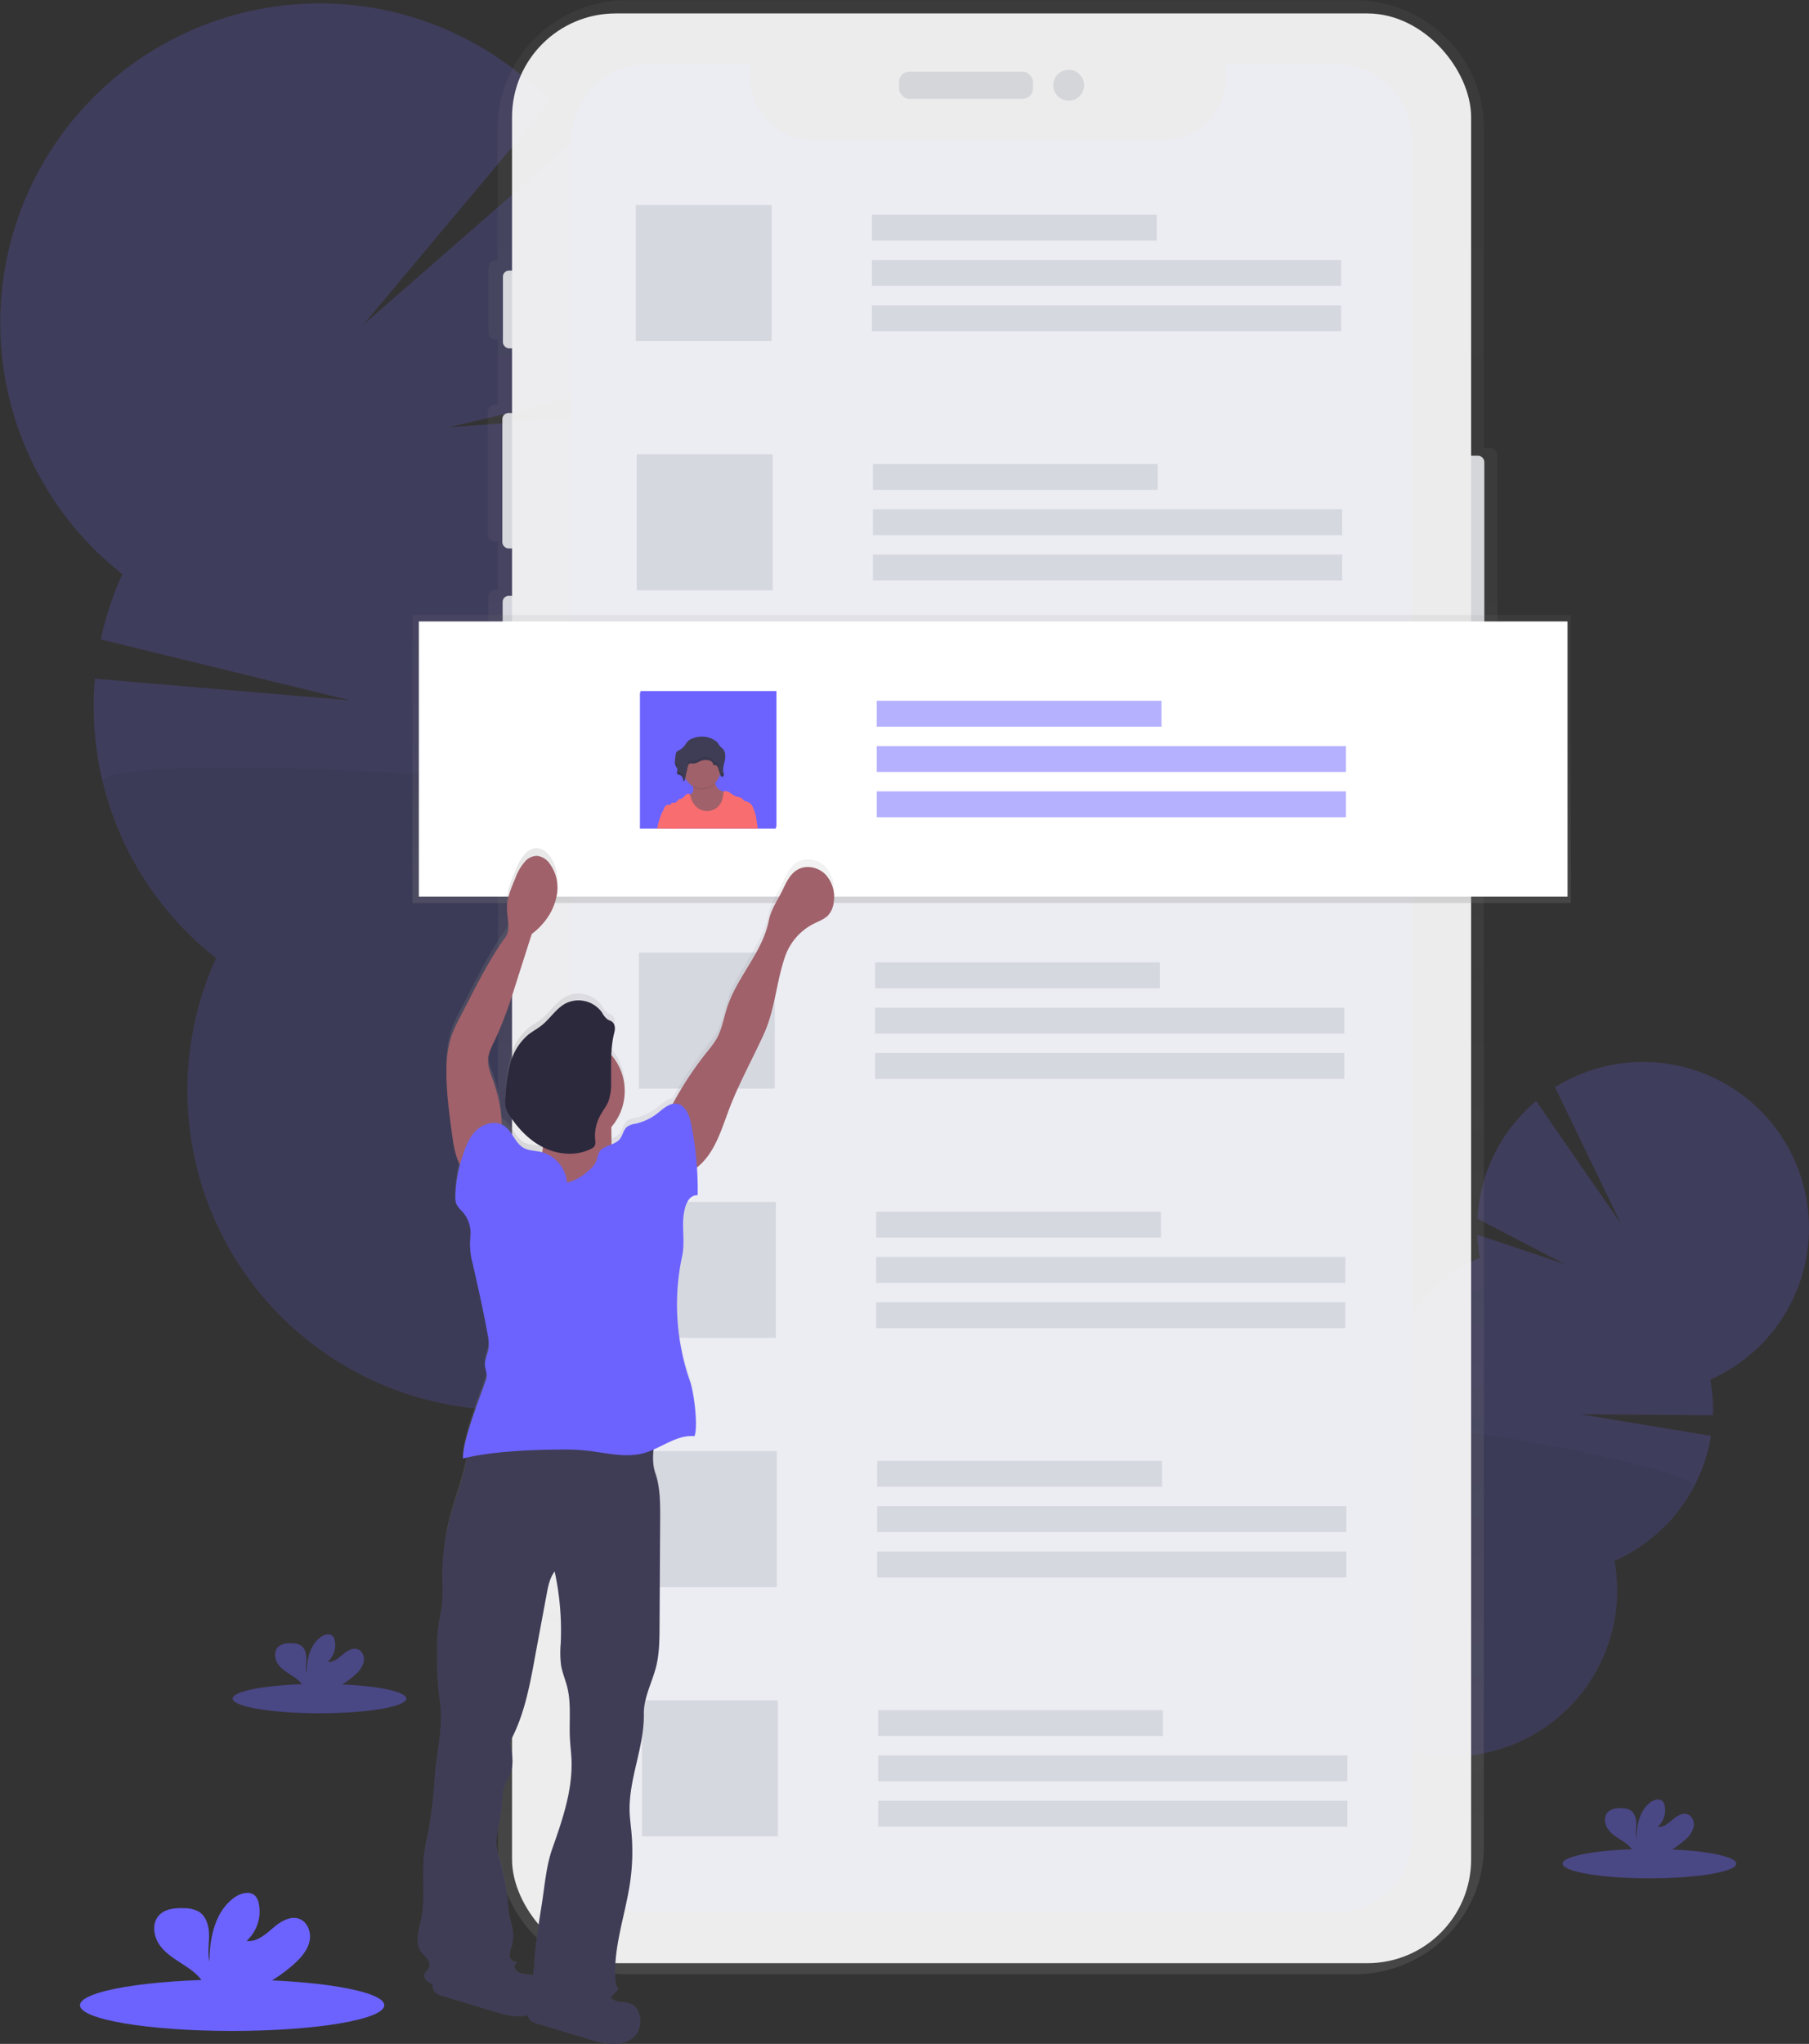 <svg data-name="Layer 1" xmlns="http://www.w3.org/2000/svg" xmlns:xlink="http://www.w3.org/1999/xlink" width="680" height="768.1" viewBox="0 0 680 768.1"><rect x="0" y="0" width="680" height="768.1" fill="#333333" stroke="none"/><defs><linearGradient id="a" x1="633.13" y1="807.92" x2="633.13" y2="65.95" gradientUnits="userSpaceOnUse"><stop offset="0" stop-color="gray" stop-opacity=".25"/><stop offset=".54" stop-color="gray" stop-opacity=".12"/><stop offset="1" stop-color="gray" stop-opacity=".1"/></linearGradient><linearGradient id="b" x1="372.74" y1="339.36" x2="372.74" y2="231.1" xlink:href="#a"/><linearGradient id="c" x1="416.98" y1="609.34" x2="573.53" y2="609.34" xlink:href="#a"/></defs><title>post online</title><g opacity=".2"><path d="M505.11 701.05a23.27 23.27 0 0 1-2.11 3.25q-10.51-7.39-21.38-14.51l.47-.93a20.53 20.53 0 0 1 7.27-7.92c4-2.46 8.51-3 12.22-1s5.78 6 6 10.67a20.6 20.6 0 0 1-2.47 10.44z" fill="#3f3d56"/><ellipse cx="763.35" cy="742.53" rx="17.05" ry="13.02" transform="rotate(-62.09 578.63 925.549)" fill="#3f3d56"/><ellipse cx="773.1" cy="724.12" rx="17.05" ry="13.02" transform="rotate(-62.09 588.38 907.133)" fill="#3f3d56"/><ellipse cx="782.85" cy="705.71" rx="17.05" ry="13.02" transform="rotate(-62.09 598.13 888.717)" fill="#3f3d56"/><ellipse cx="792.6" cy="687.3" rx="17.05" ry="13.02" transform="rotate(-62.09 607.883 870.314)" fill="#3f3d56"/><path d="M556.25 472.55a61.7 61.7 0 0 1-1-8.58l32.92 11.08-32.83-17.08a62.45 62.45 0 0 1 22.08-44.23l31.81 46-24.7-51.16a62.37 62.37 0 1 1 58.36 109.89 62.4 62.4 0 0 1 1 13.39l-50-.4 49.28 8.12a62.37 62.37 0 0 1-36.29 47 62.37 62.37 0 1 1-86.65-45.89 62.39 62.39 0 0 1 36.1-68.15z" fill="#6c63ff"/><path d="M636.64 558.76a62.14 62.14 0 0 1-29.84 27.83 62.37 62.37 0 1 1-86.65-45.89c-2.42-13.29 119.77 11.87 116.49 18.06z" opacity=".1"/></g><g opacity=".2"><path d="M217 621.72a43.27 43.27 0 0 0 2.39 7.05q23.11-8.85 46.75-17c-.14-.64-.28-1.3-.44-2a39.53 39.53 0 0 0-9.83-18.22c-6.29-6.48-14.45-9.64-22.3-7.72s-13.63 8.47-16.24 17.09a39.55 39.55 0 0 0-.33 20.8z" fill="#3f3d56"/><ellipse cx="491.83" cy="642.75" rx="25.07" ry="32.81" transform="rotate(-13.72 87.545 1690.162)" fill="#3f3d56"/><ellipse cx="482.32" cy="603.78" rx="25.07" ry="32.81" transform="rotate(-13.72 78.06 1651.243)" fill="#3f3d56"/><ellipse cx="472.81" cy="564.82" rx="25.07" ry="32.81" transform="rotate(-13.72 68.539 1612.278)" fill="#3f3d56"/><ellipse cx="463.3" cy="525.86" rx="25.07" ry="32.81" transform="rotate(-13.72 59.06 1573.318)" fill="#3f3d56"/><path d="M229.38 171.05a118.65 118.65 0 0 0 5.81-15.56l-66.55 5.11L238 144.19a120.32 120.32 0 0 0-20.33-93l-81.12 70.86 70.26-83.83A120.07 120.07 0 1 0 46 215.77a119.33 119.33 0 0 0-8.11 24.52l93.59 22.88-95.8-8.12a120.14 120.14 0 0 0 45.54 105 120.07 120.07 0 1 0 183.37-44.75 120.08 120.08 0 0 0-35.21-144.25z" fill="#6c63ff"/><path d="M38.66 293.99a119.51 119.51 0 0 0 42.56 66 120.07 120.07 0 1 0 183.37-44.75c10.79-23.64-229.13-34.34-225.93-21.25z" opacity=".1"/></g><path d="M820 234.26h-2.23V114c0-26.52-21.83-48-48.76-48H495.88c-26.93 0-48.76 21.5-48.76 48v49.85h-.65a2.85 2.85 0 0 0-2.87 2.82v24a2.85 2.85 0 0 0 2.87 2.82H447.17V218h-.88a2.84 2.84 0 0 0-2.86 2.82v45.89a2.85 2.85 0 0 0 2.86 2.83h.88v18h-.76a2.84 2.84 0 0 0-2.87 2.82v46.34a2.84 2.84 0 0 0 2.87 2.82h.76V759.9c0 26.52 21.83 48 48.76 48H769c26.93 0 48.76-21.5 48.76-48V324.2H820a2.85 2.85 0 0 0 2.87-2.82v-84.3a2.85 2.85 0 0 0-2.87-2.82z" transform="translate(-260 -65.95)" fill="url(#a)"/><g opacity=".9"><rect x="547.18" y="171.26" width="10.77" height="88.82" rx="2.29" fill="#e5e7eb"/><rect x="189.05" y="101.68" width="6.05" height="29.24" rx="2.29" fill="#e5e7eb"/><rect x="188.83" y="155.21" width="6.82" height="50.89" rx="2.29" fill="#e5e7eb"/><rect x="188.94" y="223.91" width="6.49" height="51.33" rx="2.29" fill="#e5e7eb"/><rect x="192.47" y="5.05" width="360.52" height="732.71" rx="38.99" fill="#fff"/><rect x="337.96" y="26.93" width="50.35" height="10.22" rx="3.87" fill="#e5e7eb"/><circle cx="401.71" cy="32.04" r="5.8" fill="#e5e7eb"/></g><path d="M502.1 24.14h-41.27v5a23.58 23.58 0 0 1-23.58 23.57H305.67a23.58 23.58 0 0 1-23.58-23.57v-5h-38.72a28.63 28.63 0 0 0-28.63 28.63v637.28a28.63 28.63 0 0 0 28.63 28.63H502.1a28.63 28.63 0 0 0 28.63-28.63V52.77a28.63 28.63 0 0 0-28.63-28.63z" fill="#ececf3"/><ellipse cx="87.26" cy="753.55" rx="57.19" ry="9.67" fill="#6c63ff"/><path d="M110.91 737.73c2.45-2.28 4.75-5 5.45-8.23s-.68-7.19-3.81-8.38c-3.5-1.34-7.24 1.08-10.07 3.53s-6.09 5.25-9.8 4.73a14.9 14.9 0 0 0 4.61-14 5.77 5.77 0 0 0-1.28-2.83c-1.94-2.08-5.46-1.19-7.79.45-7.39 5.2-9.46 15.25-9.5 24.3-.75-3.27-.12-6.67-.14-10s-.93-7.06-3.75-8.86a11.39 11.39 0 0 0-5.74-1.34c-3.32-.12-7 .21-9.29 2.64-2.83 3-2.09 8.09.36 11.42s6.19 5.41 9.63 7.71c2.61 1.75 5.26 3.79 6.87 6.56a5.91 5.91 0 0 1 .51 1.17H98a58.41 58.41 0 0 0 12.91-8.87z" fill="#6c63ff"/><g opacity=".4" fill="#6c63ff"><ellipse cx="620.02" cy="700.35" rx="32.64" ry="5.52"/><path d="M633.51 691.32a9.54 9.54 0 0 0 3.12-4.69c.4-1.87-.4-4.11-2.18-4.79-2-.76-4.13.62-5.75 2s-3.47 3-5.59 2.7a8.49 8.49 0 0 0 2.63-8 3.26 3.26 0 0 0-.73-1.61c-1.11-1.19-3.12-.68-4.44.25-4.22 3-5.4 8.71-5.43 13.87-.42-1.86-.06-3.8-.07-5.71s-.54-4-2.15-5.06a6.52 6.52 0 0 0-3.27-.76c-1.9-.07-4 .12-5.31 1.5-1.61 1.73-1.19 4.62.21 6.52s3.53 3.09 5.5 4.4a12.29 12.29 0 0 1 3.92 3.74 3.39 3.39 0 0 1 .29.67h11.9a33 33 0 0 0 7.35-5.03z"/></g><g opacity=".4" fill="#6c63ff"><ellipse cx="120.1" cy="638.32" rx="32.64" ry="5.52"/><path d="M133.6 629.29a9.43 9.43 0 0 0 3.11-4.7c.4-1.86-.39-4.1-2.18-4.78-2-.76-4.13.62-5.74 2s-3.48 3-5.59 2.7a8.54 8.54 0 0 0 2.63-8 3.38 3.38 0 0 0-.73-1.62c-1.11-1.18-3.12-.67-4.45.26-4.22 3-5.4 8.7-5.42 13.86-.43-1.86-.07-3.8-.08-5.71s-.53-4-2.14-5a6.46 6.46 0 0 0-3.28-.77c-1.89-.07-4 .12-5.3 1.51-1.61 1.73-1.19 4.62.21 6.52s3.53 3.08 5.49 4.4a12.09 12.09 0 0 1 3.92 3.74 4.11 4.11 0 0 1 .3.67h11.89a33.29 33.29 0 0 0 7.36-5.08z"/></g><path fill="#d6d8e0" d="M238.98 77.05H290.07V128.14H238.98z"/><path fill="#d6d8e0" d="M327.77 80.7H434.81V90.43H327.77z"/><path fill="#d6d8e0" d="M327.77 97.73H504.14V107.46H327.77z"/><path fill="#d6d8e0" d="M327.77 114.76H504.14V124.49H327.77z"/><path fill="#d6d8e0" d="M239.37 170.71H290.46V221.8H239.37z"/><path fill="#d6d8e0" d="M328.16 174.36H435.2V184.09H328.16z"/><path fill="#d6d8e0" d="M328.16 191.39H504.53V201.12H328.16z"/><path fill="#d6d8e0" d="M328.16 208.41H504.53V218.14H328.16z"/><path fill="#d6d8e0" d="M239.76 264.37H290.85V315.46H239.76z"/><path fill="#d6d8e0" d="M328.56 268.01H435.6V277.74H328.56z"/><path fill="#d6d8e0" d="M328.56 285.04H504.93V294.77H328.56z"/><path fill="#d6d8e0" d="M328.56 302.07H504.93V311.8H328.56z"/><path fill="#d6d8e0" d="M240.15 358.02H291.24V409.11H240.15z"/><path fill="#d6d8e0" d="M328.95 361.67H435.99V371.4H328.95z"/><path fill="#d6d8e0" d="M328.95 378.7H505.32V388.43H328.95z"/><path fill="#d6d8e0" d="M328.95 395.73H505.32V405.46H328.95z"/><path fill="#d6d8e0" d="M240.55 451.68H291.64V502.77H240.55z"/><path fill="#d6d8e0" d="M329.34 455.33H436.38V465.06H329.34z"/><path fill="#d6d8e0" d="M329.34 472.36H505.71V482.09H329.34z"/><path fill="#d6d8e0" d="M329.34 489.39H505.71V499.12H329.34z"/><path fill="#d6d8e0" d="M240.94 545.34H292.03V596.43H240.94z"/><path fill="#d6d8e0" d="M329.73 548.99H436.77V558.72H329.73z"/><path fill="#d6d8e0" d="M329.73 566.02H506.1V575.75H329.73z"/><path fill="#d6d8e0" d="M329.73 583.05H506.1V592.78H329.73z"/><path fill="#d6d8e0" d="M241.33 639H292.42V690.09H241.33z"/><path fill="#d6d8e0" d="M330.12 642.65H437.16V652.38H330.12z"/><path fill="#d6d8e0" d="M330.12 659.68H506.49V669.41H330.12z"/><path fill="#d6d8e0" d="M330.12 676.71H506.49V686.44H330.12z"/><path fill="url(#b)" d="M155.01 231.1H590.46V339.35H155.01z"/><path fill="#fff" d="M157.44 233.54H589.24V336.93H157.44z"/><path fill="#6c63ff" d="M240.76 259.69H291.85V310.78H240.76z"/><g opacity=".5" fill="#6c63ff"><path d="M329.56 263.34H436.6V273.07H329.56z"/><path d="M329.56 280.37H505.93V290.1H329.56z"/><path d="M329.56 297.4H505.93V307.13H329.56z"/></g><path d="M570.18 391.54c-2.72-2.69-7.24-3.58-10.51-1.6-2.54 1.53-3.94 4.38-5.22 7.07-1.87 4-4.61 7.74-5.45 12.06-2.31 11.91-11.79 21.16-15.59 32.67-1.36 4.11-2 8.52-4.15 12.27a39.05 39.05 0 0 1-3.4 4.68 131.8 131.8 0 0 0-13 19.83c-2.16.42-4.08 2.25-5.92 3.68a20.43 20.43 0 0 1-8 3.79 7.55 7.55 0 0 0-3.28 1.2c-1.38 1.15-1.57 3.22-2.69 4.61a7.18 7.18 0 0 1-3 2c0-.35-.05-.7-.06-1.06-.05-1.85-.08-3.71-.08-5.57a20.94 20.94 0 0 0-.06-27.18 41 41 0 0 1 1.15-8.59c.35-1.37.3-3.05-.81-3.94-.55-.43-1.26-.59-1.85-1a8.06 8.06 0 0 1-2-2.54 10.8 10.8 0 0 0-13.58-3.47c-3.61 1.9-5.8 5.7-9 8.28-1.64 1.32-3.53 2.31-5.17 3.64a21.47 21.47 0 0 0-6.69 10.88 62.32 62.32 0 0 0-1.82 12.84 11.59 11.59 0 0 0 .15 3.9 10.3 10.3 0 0 0 1.47 3 33.62 33.62 0 0 0 12.43 11.85 4.86 4.86 0 0 1 0 .77c0 .4-.13.79-.22 1.19l-.58-.16c-2.14-.48-4.45-.42-6.37-1.49-3.28-1.84-4.27-6.33-7.41-8.39a5.67 5.67 0 0 0-.84-.45 56.12 56.12 0 0 0-3.22-16.67c-.92-2.56-2.05-5.17-1.91-7.9.12-2.53 1.33-4.86 2.41-7.15 3.77-7.9 6.41-16.28 9-24.63q2.49-7.87 5-15.75a24.83 24.83 0 0 0 4.39-4.18 22.29 22.29 0 0 0 5.09-10.93 15.48 15.48 0 0 0-2.81-11.56 6.68 6.68 0 0 0-4.7-2.88 6.11 6.11 0 0 0-4.39 2 19.52 19.52 0 0 0-3.76 6.46c-1.64 3.87-3.3 7.89-3.14 12.09.13 3.48 1.43 7.37-.6 10.2-6.65 9.27-11.67 19.93-16.94 30.07a53.79 53.79 0 0 0-3.42 7.54 42 42 0 0 0-1.79 13c-.05 8.25 1.08 16.46 2.2 24.64.51 3.69 1.16 7.61 2.91 10.8a45.29 45.29 0 0 0-1.79 12.16 6.93 6.93 0 0 0 .44 2.79 11.52 11.52 0 0 0 2.21 2.78 12.45 12.45 0 0 1 3 9.84 27.91 27.91 0 0 0 .89 9.86c2 8.88 4 17.75 5.6 26.7a17.08 17.08 0 0 1 .38 5.08c-.31 2.42-1.65 4.72-1.36 7.15a27.06 27.06 0 0 1 .64 3.42 8.45 8.45 0 0 1-.6 2.56c-2.28 6.63-8.41 21.83-8.34 28.85l1.6-.38c-1.61 9.11-5.38 17.82-7.36 26.9a90 90 0 0 0-1.86 20.12 74.64 74.64 0 0 1-.16 9.1c-.31 2.69-1 5.32-1.38 8a72.48 72.48 0 0 0-.48 10.83 110.59 110.59 0 0 0 1 17c1.53 9.6-1.15 19.14-1.88 28.83a173.28 173.28 0 0 1-2.3 20.22c-.55 2.82-1.24 5.62-1.62 8.47-1.12 8.46.51 17.18-1.25 25.53-.83 3.91-2.31 8.3-.13 11.64.69 1.05 1.68 1.87 2.43 2.88a3.66 3.66 0 0 1 .7 3.53c-.43.92-1.43 1.52-1.68 2.5-.4 1.54 1.21 2.8 2.65 3.46l.41.16a3.71 3.71 0 0 0 .78 3 6.36 6.36 0 0 0 3.07 1.6l18.88 5.72c4.21 1.28 8.79 2.54 13 1.5a3.27 3.27 0 0 0 .75 1.62 6.36 6.36 0 0 0 3.07 1.6l18.74 5.68c4.82 1.46 10.11 2.9 14.74.92a8.37 8.37 0 0 0 3.38-2.55 8.92 8.92 0 0 0 1.2-7.47 6.09 6.09 0 0 0-1.82-3.34 8 8 0 0 0-4.36-1.43 8.81 8.81 0 0 1-3.82-1 2.75 2.75 0 0 1-.87-.91q1.62-1.6 3.14-3.32c-.82-.28-1.11-1.46-1.19-2.32-1.19-12.74 3.61-25.19 5.43-37.85a81 81 0 0 0 .48-19.18c-.22-2.41-.55-4.81-.65-7.23-.47-12.6 5.55-24.72 5.34-37.33-.1-5.9 3-11.72 4.51-17.43 1.32-5.06 1.36-10.36 1.39-15.6l.24-41.26c0-5.58 0-11.29-1.78-16.56a21 21 0 0 1-.72-9.06c5.09-2.25 9.91-5.58 15.35-5 1.45-3.85-.27-16.68-1.63-20.57a88.46 88.46 0 0 1-3-47.64c1.23-5.69-.46-11.74.91-17.41a10.53 10.53 0 0 1 1.49-3.74 4 4 0 0 1 3.43-1.81c0-3.47-.07-7-.3-10.52a25 25 0 0 0 5.57-6.41c3-5 4.71-10.63 6.78-16.07 3.67-9.6 8.68-18.61 12.89-28s4.62-19.66 8-29.38a22.08 22.08 0 0 1 10.75-12.38c2-1 4.13-1.72 5.58-3.36a9 9 0 0 0 1.94-4.77 12.61 12.61 0 0 0-3.22-10.64zm-117 413.13c.41-.45.81-.9 1.19-1.39-1.26-.2-2.8-1.12-2.83-2.4a13.27 13.27 0 0 1 .82-3.75 15 15 0 0 0 .28-6.66c-.28-1.55-.8-3-1.12-4.58a42.78 42.78 0 0 1-.6-5.18 85.69 85.69 0 0 0-3.64-18.36c-1.81-5.79.67-11.65 1.31-17.68.31-2.86.17-5.81 1.17-8.5.59-1.6 1.56-3 2.15-4.62 1.37-3.71.56-7.84-.28-11.71 5.92-10.73 7.88-23.53 10.11-35.61l3.76-20.33c.55-3 1.16-6.16 3-8.58a105.42 105.42 0 0 1 2.28 27.34 40.59 40.59 0 0 0 .1 8c.46 2.91 1.67 5.66 2.37 8.52 1.56 6.31.65 12.94 1 19.43.13 2.62.47 5.24.58 7.86.49 11.59-3.39 22.86-7.22 33.81-2.35 6.71-2.87 14.34-4 21.37-1.06 6.73-2.11 13.47-2.65 20.26-.16 2.07-.29 4.2-.54 6.3a16.46 16.46 0 0 0-1.95-.31 8.81 8.81 0 0 1-3.82-1 4.45 4.45 0 0 1-1.47-2.23z" transform="translate(-260 -65.95)" fill="url(#c)"/><path d="M234.16 752.44a8.11 8.11 0 0 1 4.36 1.42 6.07 6.07 0 0 1 1.82 3.32 8.84 8.84 0 0 1-1.2 7.43 8.3 8.3 0 0 1-3.38 2.52c-4.63 2-9.92.55-14.74-.9l-18.88-5.69a6.34 6.34 0 0 1-3.07-1.59 4.16 4.16 0 0 1-.08-4.85 9.47 9.47 0 0 1 4-3.19c5.88-2.86 12.5-3.52 19-3.64 2.4-.05 4.76-.57 6.39 1.28.86 1 .71 2.06 2 2.91a8.66 8.66 0 0 0 3.78.98z" fill="#3f3d56"/><path d="M198.49 742.05a8 8 0 0 1 4.36 1.41 6.17 6.17 0 0 1 1.82 3.32 8.83 8.83 0 0 1-1.2 7.43 8.32 8.32 0 0 1-3.38 2.53c-4.63 2-9.92.54-14.74-.91l-18.88-5.69a6.26 6.26 0 0 1-3.07-1.59 4.16 4.16 0 0 1-.08-4.85 9.41 9.41 0 0 1 4-3.19c5.88-2.86 12.49-3.52 18.95-3.64 2.39 0 4.76-.57 6.39 1.28.86 1 .71 2.07 2 2.91a8.81 8.81 0 0 0 3.83.99z" fill="#3f3d56"/><path d="M214.89 537.16a232.49 232.49 0 0 0-33.48-.94 6.57 6.57 0 0 0-2.17.34c-2.46 1-2.84 4.22-3.08 6.86-.94 10.67-5.65 20.62-8 31.09a88.77 88.77 0 0 0-1.86 20 73.49 73.49 0 0 1-.16 9c-.31 2.68-1 5.29-1.38 8a71.55 71.55 0 0 0-.48 10.76 109.16 109.16 0 0 0 1 16.87c1.53 9.54-1.15 19-1.88 28.64a171.33 171.33 0 0 1-2.3 20.09c-.55 2.8-1.24 5.58-1.62 8.41-1.12 8.41.51 17.08-1.25 25.37-.83 3.88-2.31 8.24-.13 11.56.69 1.05 1.68 1.86 2.43 2.86a3.63 3.63 0 0 1 .7 3.51c-.43.91-1.43 1.51-1.68 2.48-.4 1.53 1.21 2.79 2.65 3.44 10.85 4.89 24.84 1.44 32.16-7.95-1.26-.2-2.8-1.11-2.83-2.38a13.13 13.13 0 0 1 .82-3.73 14.8 14.8 0 0 0 .28-6.62c-.28-1.53-.8-3-1.12-4.55a42.13 42.13 0 0 1-.6-5.14 84.62 84.62 0 0 0-3.64-18.24c-1.81-5.75.67-11.57 1.31-17.57.31-2.83.17-5.77 1.17-8.44.59-1.59 1.56-3 2.15-4.59 1.37-3.69.56-7.78-.28-11.63 5.92-10.67 7.88-23.38 10.11-35.38l3.76-20.2c.55-3 1.16-6.11 3-8.52a104.09 104.09 0 0 1 2.28 27.17 40 40 0 0 0 .1 7.89c.46 2.89 1.67 5.62 2.37 8.47 1.56 6.26.65 12.85 1 19.3.13 2.6.47 5.2.58 7.81.49 11.51-3.39 22.71-7.22 33.58-2.35 6.67-2.87 14.25-4 21.23-1.06 6.69-2.11 13.38-2.65 20.13-.49 6.2-.7 12.91-4.56 17.78 3.52 2.29 7.17 4.62 11.29 5.41a20.94 20.94 0 0 0 13.93-2.69 44 44 0 0 0 11-9.36c-.82-.28-1.11-1.46-1.19-2.31-1.19-12.65 3.61-25 5.43-37.6a80 80 0 0 0 .48-19.06c-.22-2.39-.55-4.77-.65-7.17-.47-12.52 5.55-24.57 5.34-37.09-.1-5.86 3-11.65 4.51-17.32 1.32-5 1.36-10.29 1.39-15.49l.24-41c0-5.55 0-11.22-1.78-16.46-2.2-6.29.31-13.53.69-20.18a83.22 83.22 0 0 1-32.18 3.56z" fill="#3f3d56"/><path d="M250.55 419.37a130.74 130.74 0 0 1 15.31-24.18 39.43 39.43 0 0 0 3.4-4.64c2.15-3.72 2.79-8.11 4.15-12.19 3.8-11.44 13.28-20.63 15.59-32.46.84-4.29 3.58-8 5.45-12 1.28-2.68 2.68-5.5 5.22-7 3.27-2 7.79-1.07 10.51 1.6a12.46 12.46 0 0 1 3.21 10.55 8.81 8.81 0 0 1-1.94 4.74c-1.45 1.63-3.62 2.37-5.58 3.35a21.9 21.9 0 0 0-10.75 12.29c-3.34 9.66-3.76 19.88-8 29.19s-9.22 18.26-12.89 27.79c-2.07 5.41-3.74 11-6.78 16s-7.82 9.19-13.56 9.94a34.06 34.06 0 0 0-1.68-10.64c-1.21-3.97-3.48-8.66-1.66-12.34zm-61.92 7.46a55.45 55.45 0 0 0-3.24-20.78c-.92-2.55-2.05-5.14-1.91-7.85.12-2.51 1.33-4.83 2.41-7.1 3.77-7.85 6.41-16.18 9-24.48l5-15.64a25 25 0 0 0 4.39-4.15 22.14 22.14 0 0 0 5.09-10.86 15.32 15.32 0 0 0-2.81-11.49 6.64 6.64 0 0 0-4.7-2.85 6.05 6.05 0 0 0-4.39 2 19.34 19.34 0 0 0-3.76 6.42c-1.64 3.84-3.3 7.84-3.14 12 .13 3.46 1.43 7.32-.6 10.13-6.65 9.21-11.67 19.8-16.94 29.87a53.21 53.21 0 0 0-3.42 7.49 41.52 41.52 0 0 0-1.79 12.94c-.05 8.2 1.08 16.35 2.2 24.48.7 5.08 1.64 10.62 5.49 14 4.01-5.09 8.03-10.11 13.12-14.13z" fill="#a0616a"/><circle cx="214.08" cy="409.99" r="20.75" fill="#a0616a"/><path d="M204 431.84c-.5 3.76-2.51 7.11-4.47 10.35-1.19 2-2.69 4.13-5 4.35a100 100 0 0 0 18.84 7.58 21.42 21.42 0 0 0 6.89 1.11 16.83 16.83 0 0 0 5.73-1.47 28.45 28.45 0 0 0 16.14-19 37.45 37.45 0 0 1-7.7-.59c-1.42-.26-2.95-.68-3.78-1.85a6.09 6.09 0 0 1-.78-3.35q-.15-5.19 0-10.38a41 41 0 0 0-15.08 1.85c-2 .65-4 1.44-6.05 1.95-1.26.31-4.73 0-5.66.73-1.41 1.11 1.29 6.17.92 8.72z" fill="#a0616a"/><path d="M213.15 444.45a13.05 13.05 0 0 0-9.92-11.58c-2.14-.47-4.45-.42-6.37-1.48-3.28-1.83-4.27-6.29-7.41-8.34s-7.62-.91-10.36 1.69-4.13 6.28-5.25 9.88a49.75 49.75 0 0 0-2.69 15.15 6.88 6.88 0 0 0 .44 2.78 11.67 11.67 0 0 0 2.21 2.77 12.28 12.28 0 0 1 3 9.76 27.64 27.64 0 0 0 .89 9.81c2 8.81 4 17.63 5.6 26.52a16.88 16.88 0 0 1 .38 5c-.31 2.4-1.65 4.69-1.36 7.09a26.91 26.91 0 0 1 .64 3.41 8.27 8.27 0 0 1-.6 2.53c-2.28 6.6-8.41 21.7-8.34 28.67 10.65-2.73 26.35-3.34 37.34-3.38a78.44 78.44 0 0 1 9.07.4c7.23.77 14.63 2.88 21.64.93 6.5-1.81 12.27-7 19-6.34 1.45-3.83-.27-16.58-1.63-20.44a87.34 87.34 0 0 1-3-47.33c1.23-5.66-.46-11.66.91-17.29a10.36 10.36 0 0 1 1.49-3.72 4 4 0 0 1 3.43-1.8 127.39 127.39 0 0 0-2.5-26.93c-.67-3.15-2.06-6.87-5.23-7.41-2.86-.48-5.27 1.93-7.56 3.71a20.66 20.66 0 0 1-8 3.76 7.53 7.53 0 0 0-3.28 1.19c-1.38 1.14-1.57 3.2-2.69 4.59-2 2.49-6.47 2.27-7.89 5.14a18 18 0 0 0-.76 2.63 9.62 9.62 0 0 1-3.29 4.25 18.56 18.56 0 0 1-7.91 4.38z" fill="#6c63ff"/><path d="M230.94 387.93c.35-1.37.3-3-.81-3.92-.55-.43-1.26-.59-1.85-1a8 8 0 0 1-2-2.53 10.86 10.86 0 0 0-13.61-3.43c-3.61 1.89-5.8 5.67-9 8.23-1.64 1.32-3.53 2.3-5.17 3.61a21.34 21.34 0 0 0-6.69 10.82 61.57 61.57 0 0 0-1.81 12.77 11.47 11.47 0 0 0 .15 3.88 10.19 10.19 0 0 0 1.47 2.95c3.29 5 7.65 9.55 13.1 12.12s12.08 3 17.46.31a3.11 3.11 0 0 0 1.34-1.08 3.76 3.76 0 0 0 .2-2.31 15.85 15.85 0 0 1 1.75-8.84c1-2 2.49-3.72 3.3-5.8a20.6 20.6 0 0 0 .94-7.18c.08-6.27-.35-12.54 1.23-18.6z" fill="#2d293d"/><path fill="#6c63ff" d="M240.55 260.3H291.64V311.39H240.55z"/><path d="M273 303.82a6.71 6.71 0 0 1-3.46 3.14 8.59 8.59 0 0 1-2.75.52 7.76 7.76 0 0 1-3-.37 6.89 6.89 0 0 1-3.17-2.53 16 16 0 0 1-1.84-3.68 4.08 4.08 0 0 1-.37-2.08 3 3 0 0 0 2-1.13 2.53 2.53 0 0 0 .05-2c-.06-.2-.12-.39-.19-.57-.15-.44-.67-1.27-.31-1.64s1.2-.36 1.53-.51a14.43 14.43 0 0 1 3.11-1.39 7.56 7.56 0 0 1 2.95.19 1 1 0 0 1 .37.14.86.86 0 0 1 .27.4c.28.68.44 1.43.66 2.13a4.39 4.39 0 0 0 1.1 1.95 5.52 5.52 0 0 0 1.53.92l1.34.61a1.91 1.91 0 0 1 .63.41 1.66 1.66 0 0 1 .3.82 7.67 7.67 0 0 1-.75 4.67z" fill="#a0616a"/><path d="M268.84 294.47a6.95 6.95 0 0 1-8.39 1.25c-.06-.2-.12-.39-.19-.57-.15-.44-.67-1.27-.31-1.64s1.2-.36 1.53-.51a14.43 14.43 0 0 1 3.11-1.39 7.56 7.56 0 0 1 2.95.19 1 1 0 0 1 .37.14.86.86 0 0 1 .27.4c.28.71.44 1.43.66 2.13z" opacity=".1"/><circle cx="263.84" cy="289.36" r="6.94" fill="#a0616a"/><path d="M284.89 311.38h-32.66c-1-2.23-1.9-4.47-2.91-6.7a4.65 4.65 0 0 1 .59-1.5 1.63 1.63 0 0 1 1.34-.75c.29 0 .62.11.83-.1s.14-.38.29-.52.51-.14.79-.12a1.81 1.81 0 0 0 1.54-.77 2.46 2.46 0 0 1 .39-.51 2.23 2.23 0 0 1 .84-.22c.81-.18 1.29-1 1.9-1.51a1.14 1.14 0 0 1 1.2-.33.74.74 0 0 1 .25.21 2.26 2.26 0 0 1 .33.83 7.42 7.42 0 0 0 2.61 4.21 5.92 5.92 0 0 0 8.94-2.23 11.64 11.64 0 0 0 .82-3.79v-.17a2.86 2.86 0 0 1 2.38.47 13.43 13.43 0 0 0 2.12 1.33c.89.35 2 .35 2.61 1 .26.26.44.62.77.78a2.3 2.3 0 0 0 .64.15 3.79 3.79 0 0 1 2.51 2.2 17.13 17.13 0 0 1 1.4 5.06z" fill="#f86d70"/><path d="M259.05 278.1a5.25 5.25 0 0 0-1.21 1.4 6.89 6.89 0 0 1-2.42 2.38 3 3 0 0 0-1.11.69 1.85 1.85 0 0 0-.29.78 14.63 14.63 0 0 0-.31 2.95 3.15 3.15 0 0 0 .24 1.46c.2.42.58.78.65 1.24a3.62 3.62 0 0 1-.12 1.08.94.94 0 0 0 .37 1 2.54 2.54 0 0 0 .56.13c1 .22 1.34 1.4 1.49 2.37.34 0 .49-.41.57-.73l1-4.65c.12-.5.3-1.09.81-1.26a2.53 2.53 0 0 1 1.06 0c1.38.12 2.54-.95 3.89-1.25a5.3 5.3 0 0 1 1.32-.08c1.06 0 2.3.49 2.53 1.48 0 .16.06.36.21.44a.84.84 0 0 0 .47 0c.67-.07 1.07.69 1.27 1.31l.7 2.27c.11.34.29.75.66.79a.7.7 0 0 0 .69-.61 2.77 2.77 0 0 0-.14-1c-.33-1.48.18-3 .49-4.49s.36-3.2-.68-4.35c-.38-.41-.88-.72-1.23-1.16s-.51-.91-.85-1.32a8.73 8.73 0 0 0-4.85-2.12 9.94 9.94 0 0 0-5.77 1.25z" fill="#3f3d56"/><g opacity=".1"><path d="M271.43 290.82c-.37 0-.55-.45-.66-.79l-.7-2.27c-.2-.62-.6-1.38-1.27-1.32a.84.84 0 0 1-.47 0c-.15-.08-.17-.27-.21-.44-.23-1-1.47-1.43-2.53-1.48a4.87 4.87 0 0 0-1.32.09c-1.35.29-2.51 1.36-3.89 1.24a2.92 2.92 0 0 0-1.06 0c-.51.18-.69.76-.81 1.27a203 203 0 0 0-1 4.64c-.08.32-.23.71-.57.73-.15-1-.49-2.15-1.49-2.37a2.08 2.08 0 0 1-.56-.13.63.63 0 0 1-.29-.33c0 .14-.06.29-.08.43a.94.94 0 0 0 .37 1 2.54 2.54 0 0 0 .56.13c1 .22 1.34 1.4 1.49 2.37.34 0 .49-.41.57-.73.35-1.55.69-3.1 1-4.65.12-.5.3-1.09.81-1.26a2.53 2.53 0 0 1 1.06 0c1.38.12 2.54-.95 3.89-1.25a5.3 5.3 0 0 1 1.32-.08c1.06 0 2.3.49 2.53 1.48 0 .16.06.36.21.44a.84.84 0 0 0 .47 0c.67-.07 1.07.69 1.27 1.31l.7 2.27c.11.34.29.75.66.79a.7.7 0 0 0 .69-.61 2 2 0 0 0-.1-.8.62.62 0 0 1-.59.32zm-16.83-2.88c-.07-.46-.45-.82-.65-1.24a2.54 2.54 0 0 1-.23-.9v.5a3.15 3.15 0 0 0 .24 1.46c.16.34.44.64.58 1a2.23 2.23 0 0 0 .06-.82zm17.87-3.21a13 13 0 0 0-.57 4 24.28 24.28 0 0 1 .57-2.92 7.66 7.66 0 0 0 .17-2.24 9.06 9.06 0 0 1-.17 1.16z"/></g><path d="M254.84 311.38h-7.79a24.5 24.5 0 0 1 1.83-6.08 1.39 1.39 0 0 1 .33-.53.48.48 0 0 1 .11-.09c.23-.18.55-.25.8-.42s.28-.35.51-.42a6.91 6.91 0 0 1 2.54.42 2.54 2.54 0 0 1 .67.17 2.26 2.26 0 0 1 1.06 1.3c.66 1.79.16 3.73-.06 5.65z" fill="#f86d70"/></svg>